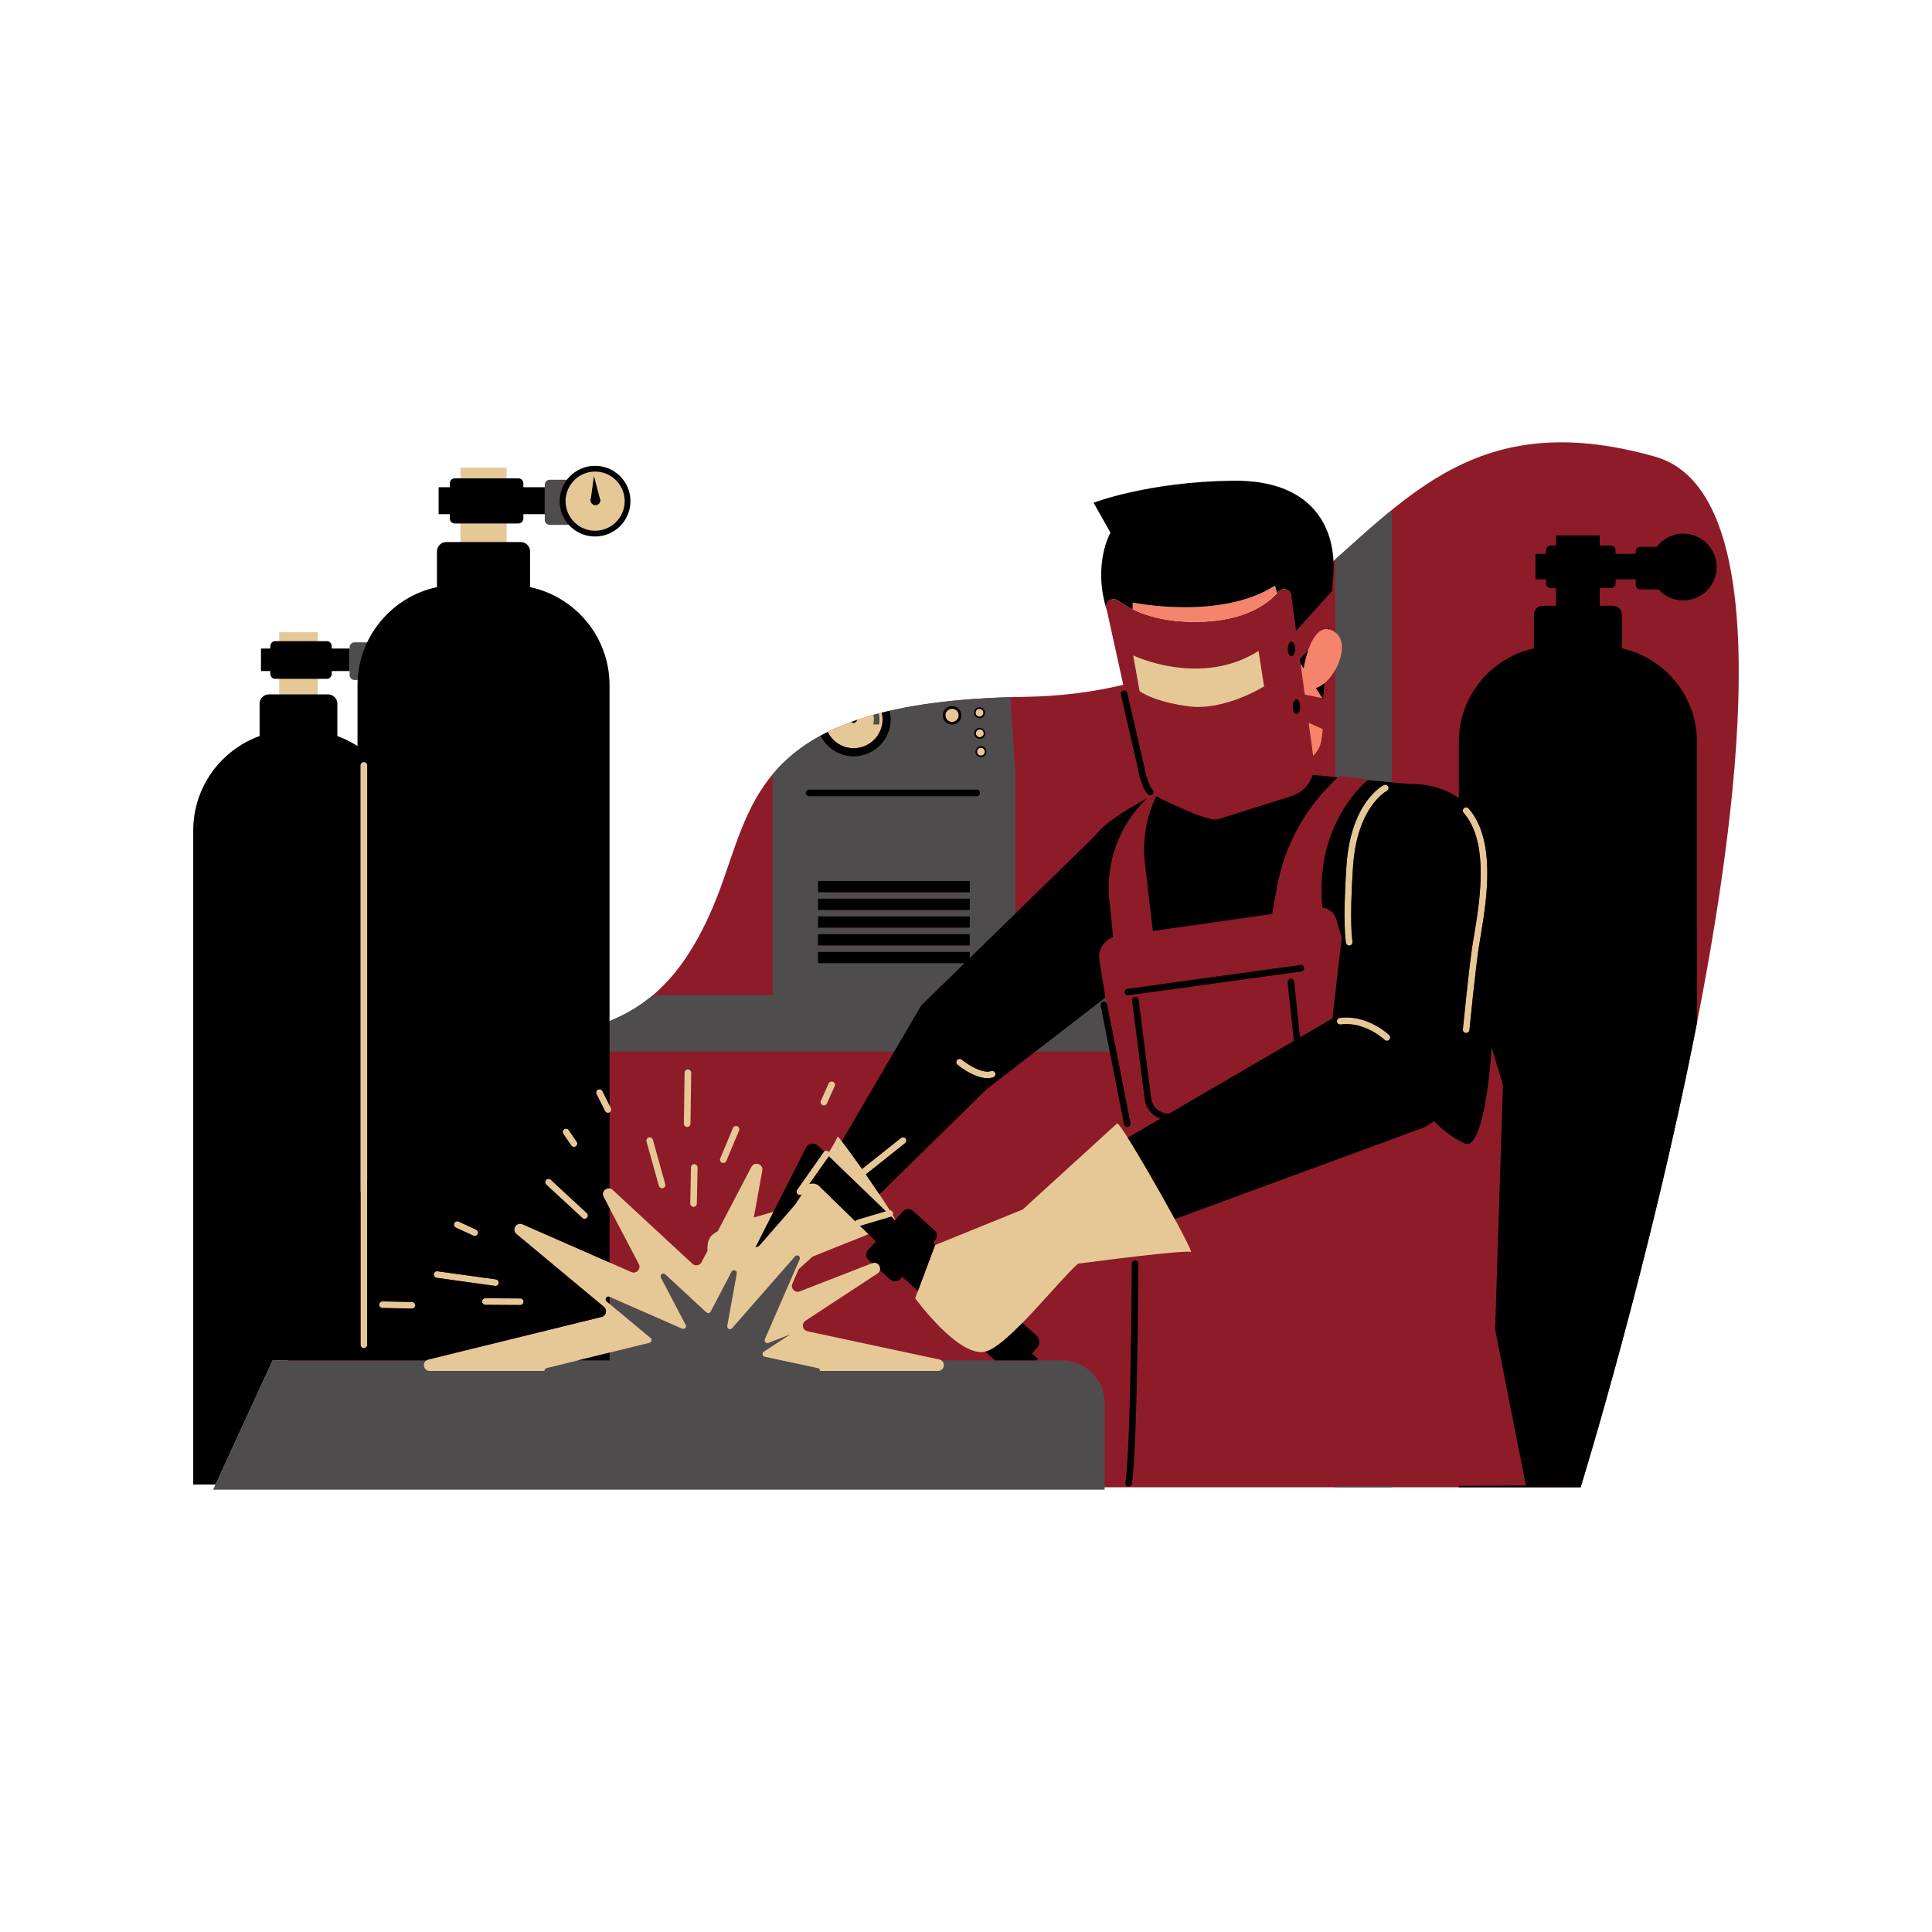 <?xml version="1.0" encoding="utf-8"?>
<svg width="500" zoomAndPan="magnify" viewBox="0 0 375 375" height="500" preserveAspectRatio="xMidYMid meet" version="1.0" xmlns="http://www.w3.org/2000/svg">
  <defs>
    <clipPath id="id1">
      <path d="M 48.465 62.312 L 337.488 62.312 L 337.488 322.703 L 48.465 322.703 Z M 48.465 62.312 " clip-rule="nonzero"/>
    </clipPath>
    <clipPath id="id2">
      <path d="M 41.156 55.012 L 281.812 55.012 L 281.812 322.703 L 41.156 322.703 Z M 41.156 55.012 " clip-rule="nonzero"/>
    </clipPath>
    <clipPath id="id3">
      <path d="M 37.5 51.969 L 333.602 51.969 L 333.602 322.703 L 37.5 322.703 Z M 37.5 51.969 " clip-rule="nonzero"/>
    </clipPath>
  </defs>
  <g clip-path="url(#id1)" transform="matrix(1, 0, 0, 1, 0.007, -33.559)">
    <path fill="#8e1c28" d="M 306.797 322.238 L 48.918 322.238 C 48.918 322.238 59.563 272.402 81.09 249.359 C 102.613 226.313 123.785 244.109 138.453 209.414 C 146.352 190.73 144.512 169.68 198.742 168.82 C 205.91 168.711 212.281 167.867 218.016 166.473 L 214.73 151.559 C 214.473 150.273 215.926 149.367 216.992 150.133 C 219.91 152.246 225.082 154.586 233.469 154.238 C 241.672 153.898 245.953 150.914 248.113 148.422 C 248.938 147.473 250.492 147.945 250.633 149.195 L 250.672 149.492 C 271.574 132.461 284.691 111.859 321.234 122.191 C 364.879 134.527 306.797 322.238 306.797 322.238" fill-opacity="1" fill-rule="nonzero"/>
  </g>
  <g clip-path="url(#id2)" transform="matrix(1, 0, 0, 1, 0.007, -33.559)">
    <path fill="#4f4c4d" d="M 68.809 165.543 L 72.563 165.543 C 73.09 165.543 73.516 165.117 73.516 164.594 L 73.516 159.188 C 73.516 158.66 73.09 158.234 72.563 158.234 L 68.809 158.234 C 68.281 158.234 67.855 158.66 67.855 159.188 L 67.855 164.594 C 67.855 165.117 68.281 165.543 68.809 165.543 Z M 106.688 135.438 L 111.563 135.438 C 112.086 135.438 112.512 135.012 112.512 134.484 L 112.512 127.633 C 112.512 127.109 112.086 126.68 111.563 126.68 L 106.688 126.68 C 106.16 126.68 105.734 127.109 105.734 127.633 L 105.734 134.484 C 105.734 135.012 106.16 135.438 106.688 135.438 Z M 191.461 179.461 C 191.461 178.871 190.984 178.398 190.395 178.398 C 189.805 178.398 189.328 178.871 189.328 179.461 C 189.328 180.047 189.805 180.523 190.395 180.523 C 190.984 180.523 191.461 180.047 191.461 179.461 Z M 190.195 187.469 C 190.195 187.113 189.906 186.828 189.555 186.828 L 157.031 186.828 C 156.676 186.828 156.391 187.113 156.391 187.469 C 156.391 187.82 156.676 188.109 157.031 188.109 L 189.555 188.109 C 189.906 188.109 190.195 187.82 190.195 187.469 Z M 188.223 204.551 L 158.785 204.551 L 158.785 206.734 L 188.223 206.734 L 188.223 204.551 Z M 188.223 207.992 L 158.785 207.992 L 158.785 210.176 L 188.223 210.176 L 188.223 207.992 Z M 188.223 211.438 L 158.785 211.438 L 158.785 213.621 L 188.223 213.621 L 188.223 211.438 Z M 188.223 214.883 L 158.785 214.883 L 158.785 217.066 L 188.223 217.066 L 188.223 214.883 Z M 188.223 218.328 L 158.785 218.328 L 158.785 220.512 L 188.223 220.512 L 188.223 218.328 Z M 182.992 172.402 C 182.992 173.395 183.797 174.195 184.785 174.195 C 185.777 174.195 186.582 173.395 186.582 172.402 C 186.582 171.414 185.777 170.613 184.785 170.613 C 183.797 170.613 182.992 171.414 182.992 172.402 Z M 190.168 174.832 C 189.582 174.832 189.105 175.305 189.105 175.895 C 189.105 176.484 189.582 176.957 190.168 176.957 C 190.762 176.957 191.234 176.484 191.234 175.895 C 191.234 175.305 190.762 174.832 190.168 174.832 Z M 189.051 171.898 C 189.051 172.488 189.527 172.961 190.113 172.961 C 190.703 172.961 191.18 172.488 191.18 171.898 C 191.18 171.313 190.703 170.836 190.113 170.836 C 189.527 170.836 189.051 171.313 189.051 171.898 Z M 214.469 226.699 C 215.008 230.047 215.629 233.852 216.266 237.672 L 98.637 237.672 C 108.711 233.98 118.313 233.824 126.742 226.699 L 149.953 226.699 L 149.953 184.051 L 149.961 183.855 C 152.289 181.063 155.273 178.52 159.262 176.352 C 160.434 178.723 162.871 180.355 165.695 180.355 C 169.656 180.355 172.871 177.145 172.871 173.188 C 172.871 172.613 172.797 172.059 172.672 171.523 C 178.938 170.086 186.609 169.156 196.086 168.883 L 197.051 183.383 L 197.051 226.699 L 214.469 226.699 Z M 170.617 174.168 C 170.68 173.848 170.715 173.523 170.715 173.188 C 170.715 172.789 170.66 172.402 170.574 172.035 C 170.215 172.125 169.863 172.223 169.516 172.32 C 169.578 172.602 169.613 172.891 169.613 173.188 C 169.613 173.527 169.566 173.855 169.484 174.168 L 170.617 174.168 Z M 259.164 322.238 L 270.148 322.238 L 270.148 322.031 L 259.164 322.094 L 259.164 322.238 Z M 206.09 297.609 L 151.73 297.609 L 148.422 296.902 C 147.961 296.801 147.844 296.191 148.242 295.93 L 153.344 292.578 L 149.141 294.215 C 148.695 294.387 148.266 293.938 148.453 293.496 L 155.207 277.984 C 155.453 277.422 154.715 276.953 154.313 277.414 L 142.086 291.371 C 141.73 291.777 141.059 291.457 141.152 290.922 L 142.996 280.742 C 143.105 280.137 142.273 279.852 141.988 280.398 L 137.934 288.145 C 137.77 288.457 137.352 288.531 137.094 288.289 L 129.113 280.902 C 128.672 280.492 127.996 281.008 128.273 281.543 L 133.082 290.715 C 133.316 291.164 132.855 291.656 132.391 291.453 L 118.309 285.27 C 117.738 285.02 117.27 285.777 117.75 286.176 L 126.27 293.266 C 126.605 293.547 126.48 294.094 126.051 294.199 L 112.184 297.609 L 52.902 297.609 L 41.367 322.707 L 214.398 322.707 L 214.398 305.906 C 214.398 301.324 210.676 297.609 206.09 297.609 Z M 269.559 133.027 L 270.148 133.027 L 270.148 239.496 C 264.648 229.285 260.883 217.297 259.367 212.012 C 259.313 211.832 259.246 211.66 259.164 211.496 L 259.164 193.613 C 261.855 187.746 265.617 184.867 265.617 184.867 L 259.852 184.184 L 259.164 184.887 L 259.164 142.148 C 262.676 138.992 266.078 135.887 269.559 133.027" fill-opacity="1" fill-rule="nonzero"/>
  </g>
  <path fill="#f6836b" d="M 258.898 122.543 C 254.948 120.16 253.323 128.125 253.175 128.894 C 253.175 128.91 253.175 128.914 253.171 128.922 C 253.167 128.937 253.167 128.941 253.167 128.949 C 253.167 128.949 253.163 128.961 253.163 128.961 C 253.163 128.965 253.163 128.965 253.163 128.965 C 253.101 129.234 253.058 129.484 253.027 129.726 L 252.437 128.793 L 253.261 134.828 L 256.663 135.512 C 256.663 135.504 256.663 135.496 256.663 135.488 L 255.437 133.547 C 255.609 133.5 255.777 133.43 255.948 133.355 L 255.948 133.351 C 259.288 131.812 262.476 124.695 258.898 122.543 Z M 219.862 116.965 L 219.862 118.258 C 219.612 118.141 219.362 118.019 219.132 117.894 C 219.366 118.019 219.609 118.148 219.862 118.269 C 219.956 118.312 220.058 118.359 220.152 118.402 C 220.261 118.453 220.37 118.504 220.484 118.555 C 220.593 118.605 220.714 118.652 220.831 118.703 C 220.937 118.75 221.042 118.793 221.152 118.836 C 221.273 118.883 221.398 118.933 221.523 118.98 C 221.628 119.019 221.734 119.058 221.839 119.098 C 221.851 119.101 221.859 119.109 221.866 119.109 C 221.995 119.156 222.12 119.199 222.245 119.242 C 222.359 119.281 222.472 119.32 222.581 119.355 C 222.632 119.371 222.683 119.387 222.734 119.406 C 222.823 119.433 222.913 119.465 223.011 119.492 C 223.14 119.531 223.273 119.57 223.409 119.609 C 223.452 119.621 223.495 119.633 223.534 119.644 C 223.667 119.683 223.804 119.719 223.941 119.758 C 224.046 119.785 224.155 119.812 224.261 119.84 C 224.335 119.855 224.405 119.871 224.48 119.891 C 224.655 119.933 224.831 119.973 225.011 120.012 C 225.116 120.035 225.222 120.062 225.327 120.082 C 225.421 120.101 225.515 120.121 225.609 120.141 C 225.874 120.187 226.144 120.242 226.417 120.285 C 226.425 120.289 226.437 120.289 226.441 120.293 C 226.546 120.308 226.655 120.324 226.761 120.34 C 227.027 120.379 227.292 120.418 227.57 120.453 C 227.659 120.461 227.749 120.473 227.839 120.484 C 227.921 120.496 228.007 120.504 228.093 120.512 C 228.355 120.539 228.62 120.566 228.894 120.59 C 229.05 120.601 229.206 120.613 229.366 120.625 C 229.636 120.644 229.913 120.66 230.191 120.672 C 230.343 120.68 230.495 120.687 230.652 120.691 C 230.675 120.691 230.698 120.691 230.722 120.691 C 231.011 120.703 231.312 120.707 231.612 120.707 C 231.698 120.707 231.784 120.711 231.874 120.711 C 231.948 120.711 232.027 120.711 232.101 120.711 C 232.55 120.707 233.007 120.699 233.476 120.68 C 233.487 120.68 233.499 120.676 233.511 120.676 C 234.003 120.656 234.48 120.625 234.945 120.586 C 235.101 120.574 235.241 120.555 235.394 120.539 C 235.644 120.516 235.89 120.488 236.132 120.461 C 236.195 120.453 236.265 120.445 236.327 120.437 C 236.503 120.418 236.663 120.387 236.831 120.363 C 237.101 120.32 237.366 120.285 237.624 120.238 C 237.804 120.207 237.972 120.172 238.144 120.137 C 238.28 120.109 238.417 120.078 238.558 120.051 C 238.652 120.031 238.749 120.016 238.843 119.992 C 239.015 119.953 239.179 119.91 239.347 119.867 C 239.558 119.816 239.773 119.762 239.976 119.707 C 240.148 119.66 240.304 119.609 240.468 119.558 C 240.655 119.5 240.851 119.441 241.034 119.383 C 241.202 119.324 241.362 119.266 241.527 119.203 C 241.695 119.144 241.859 119.086 242.015 119.023 C 242.179 118.957 242.339 118.891 242.495 118.824 C 242.554 118.801 242.609 118.777 242.663 118.754 C 242.753 118.715 242.839 118.676 242.925 118.641 C 243.085 118.566 243.241 118.488 243.394 118.414 C 243.452 118.387 243.507 118.359 243.562 118.332 C 243.628 118.297 243.698 118.266 243.765 118.23 C 243.921 118.148 244.077 118.062 244.23 117.976 C 244.277 117.949 244.323 117.922 244.374 117.894 C 244.429 117.863 244.484 117.832 244.538 117.801 C 244.691 117.711 244.843 117.613 244.991 117.523 C 245.073 117.469 245.159 117.418 245.237 117.363 C 245.39 117.262 245.542 117.16 245.687 117.055 C 245.734 117.019 245.784 116.984 245.835 116.953 C 245.847 116.941 245.866 116.93 245.878 116.914 C 246.034 116.801 246.183 116.691 246.323 116.574 C 246.37 116.539 246.421 116.5 246.464 116.461 C 246.612 116.34 246.761 116.215 246.902 116.09 C 246.929 116.066 246.96 116.035 246.987 116.012 C 247.14 115.875 247.284 115.738 247.421 115.605 C 247.433 115.59 247.448 115.574 247.46 115.562 C 247.573 115.453 247.679 115.344 247.784 115.234 C 247.82 115.199 247.851 115.16 247.882 115.125 L 247.468 113.676 C 236.96 120.461 219.862 116.965 219.862 116.965 Z M 218.636 117.625 C 218.714 117.668 218.796 117.711 218.874 117.754 C 218.792 117.711 218.714 117.664 218.636 117.621 C 218.636 117.625 218.636 117.625 218.636 117.625 Z M 254.007 140.285 L 256.741 141.523 C 256.667 142.598 256.53 143.551 256.316 144.351 C 256.081 145.234 255.581 146.023 254.886 146.734 L 254.007 140.285" fill-opacity="1" fill-rule="nonzero"/>
  <path fill="#e6c897" d="M 110.882 222.343 C 111.003 222.523 111.206 222.621 111.409 222.621 C 111.534 222.621 111.659 222.586 111.769 222.507 C 112.062 222.312 112.14 221.914 111.941 221.621 L 110.394 219.355 C 110.195 219.062 109.796 218.988 109.503 219.187 C 109.21 219.386 109.136 219.785 109.335 220.074 L 110.882 222.343 Z M 94.206 253.265 L 100.972 253.308 C 101.323 253.308 101.612 253.023 101.616 252.671 C 101.616 252.32 101.331 252.027 100.976 252.027 L 94.214 251.984 L 94.21 251.984 C 93.859 251.984 93.57 252.269 93.57 252.621 C 93.57 252.976 93.851 253.265 94.206 253.265 Z M 113.034 236.406 C 113.159 236.519 113.316 236.574 113.468 236.574 C 113.644 236.574 113.816 236.504 113.941 236.371 C 114.183 236.109 114.163 235.707 113.905 235.464 L 106.902 228.992 C 106.644 228.754 106.237 228.769 105.999 229.027 C 105.757 229.289 105.773 229.691 106.03 229.933 L 113.034 236.406 Z M 116.07 211.496 C 115.749 211.652 115.624 212.039 115.78 212.355 L 117.429 215.648 C 117.542 215.871 117.769 216 118.003 216 C 118.097 216 118.195 215.98 118.288 215.933 C 118.605 215.773 118.734 215.39 118.573 215.074 L 116.929 211.781 C 116.769 211.468 116.386 211.339 116.07 211.496 Z M 127.89 230.175 C 127.972 230.457 128.226 230.644 128.507 230.644 C 128.566 230.644 128.624 230.636 128.679 230.617 C 129.019 230.523 129.218 230.171 129.124 229.832 L 126.722 221.222 C 126.624 220.882 126.273 220.683 125.933 220.777 C 125.589 220.875 125.394 221.226 125.487 221.566 L 127.89 230.175 Z M 84.749 248.019 L 96.081 249.597 C 96.109 249.601 96.14 249.605 96.167 249.605 C 96.48 249.605 96.757 249.371 96.804 249.05 C 96.851 248.699 96.605 248.379 96.257 248.328 L 84.929 246.754 C 84.577 246.695 84.249 246.949 84.202 247.296 C 84.155 247.648 84.398 247.972 84.749 248.019 Z M 79.976 252.714 L 74.249 252.597 C 73.878 252.617 73.605 252.871 73.597 253.226 C 73.589 253.578 73.87 253.871 74.226 253.879 L 79.952 253.992 C 79.956 253.992 79.956 253.992 79.964 253.992 C 80.312 253.992 80.597 253.714 80.605 253.363 C 80.609 253.011 80.327 252.718 79.976 252.714 Z M 70.624 147.929 C 70.273 147.929 69.984 148.214 69.984 148.57 L 69.984 261.031 C 69.984 261.386 70.273 261.675 70.624 261.675 C 70.98 261.675 71.265 261.386 71.265 261.031 L 71.265 148.57 C 71.265 148.214 70.98 147.929 70.624 147.929 Z M 133.976 233.589 C 133.972 233.941 134.249 234.234 134.605 234.242 C 134.609 234.242 134.616 234.242 134.616 234.242 C 134.968 234.242 135.253 233.964 135.257 233.613 L 135.398 226.621 C 135.402 226.265 135.12 225.976 134.769 225.968 C 134.761 225.968 134.761 225.968 134.757 225.968 C 134.409 225.968 134.124 226.246 134.116 226.593 L 133.976 233.589 Z M 285.058 156.925 C 284.823 156.66 284.421 156.629 284.155 156.863 C 283.89 157.097 283.859 157.504 284.093 157.769 C 289.124 163.507 287.226 174.906 286.089 181.714 C 285.972 182.433 285.859 183.105 285.761 183.718 C 285.144 187.679 283.952 199.679 283.941 199.8 C 283.902 200.152 284.159 200.464 284.511 200.5 C 284.534 200.5 284.554 200.504 284.577 200.504 C 284.902 200.504 285.183 200.257 285.214 199.925 C 285.226 199.808 286.417 187.839 287.03 183.914 C 287.124 183.304 287.234 182.64 287.355 181.925 C 288.527 174.89 290.487 163.125 285.058 156.925 Z M 260.046 197.582 C 259.698 197.629 259.448 197.953 259.495 198.3 C 259.546 198.652 259.862 198.894 260.218 198.851 C 264.921 198.218 268.71 201.796 268.753 201.836 C 268.878 201.953 269.034 202.011 269.195 202.011 C 269.362 202.011 269.53 201.945 269.655 201.816 C 269.902 201.562 269.894 201.156 269.64 200.914 C 269.468 200.746 265.37 196.867 260.046 197.582 Z M 185.757 205.765 C 185.534 206.039 185.573 206.445 185.847 206.668 C 186.21 206.968 189.116 209.281 191.663 209.281 C 192.042 209.281 192.417 209.23 192.773 209.109 C 193.105 209 193.288 208.636 193.175 208.3 C 193.066 207.968 192.702 207.785 192.366 207.898 C 190.612 208.476 187.655 206.492 186.659 205.679 C 186.386 205.453 185.98 205.492 185.757 205.765 Z M 160.843 210.296 L 159.339 213.656 C 159.195 213.976 159.339 214.359 159.663 214.5 C 159.745 214.539 159.835 214.558 159.925 214.558 C 160.167 214.558 160.402 214.414 160.507 214.179 L 162.011 210.82 C 162.159 210.496 162.011 210.117 161.691 209.972 C 161.362 209.832 160.987 209.976 160.843 210.296 Z M 89.019 237.113 C 88.698 236.964 88.32 237.105 88.167 237.425 C 88.023 237.746 88.163 238.125 88.484 238.277 L 91.882 239.843 C 91.968 239.882 92.058 239.898 92.152 239.898 C 92.394 239.898 92.624 239.761 92.734 239.527 C 92.882 239.207 92.741 238.828 92.417 238.679 L 89.019 237.113 Z M 269.175 153.531 C 269.487 153.375 269.62 152.992 269.46 152.675 C 269.308 152.359 268.925 152.226 268.605 152.382 C 268.343 152.511 262.187 155.671 261.347 168.035 C 260.577 179.386 261.226 182.871 261.257 183.015 C 261.316 183.316 261.581 183.531 261.882 183.531 C 261.921 183.531 261.964 183.527 262.007 183.519 C 262.355 183.453 262.577 183.117 262.511 182.769 C 262.507 182.734 261.87 179.238 262.628 168.121 C 263.413 156.558 269.112 153.558 269.175 153.531 Z M 133.374 218.746 C 133.378 218.746 133.378 218.746 133.382 218.746 C 133.734 218.746 134.019 218.464 134.023 218.113 L 134.159 208.238 C 134.167 207.886 133.882 207.593 133.527 207.589 C 133.527 207.589 133.523 207.589 133.519 207.589 C 133.171 207.589 132.886 207.871 132.878 208.222 L 132.741 218.093 C 132.737 218.449 133.019 218.738 133.374 218.746 Z M 140.14 225.691 C 140.218 225.722 140.304 225.738 140.386 225.738 C 140.636 225.738 140.874 225.593 140.976 225.343 L 143.448 219.449 C 143.585 219.121 143.429 218.75 143.105 218.609 C 142.777 218.472 142.402 218.629 142.265 218.957 L 139.792 224.851 C 139.659 225.179 139.812 225.55 140.14 225.691 Z M 182.3 263.871 L 156.734 258.402 C 155.753 258.191 155.511 256.91 156.347 256.359 L 170.331 247.175 C 171.46 246.433 170.566 244.695 169.304 245.183 L 155.241 250.656 C 154.308 251.019 153.398 250.078 153.796 249.16 L 155.027 246.339 L 157.749 243.886 L 174.034 237.382 C 174.085 237.277 173.792 236.703 173.273 235.836 C 173.343 235.695 173.366 235.531 173.316 235.367 C 173.234 235.093 172.984 234.925 172.714 234.921 C 171.554 233.074 169.792 230.449 168.054 227.953 L 175.679 221.886 C 175.956 221.664 176.003 221.261 175.784 220.984 C 175.562 220.711 175.159 220.664 174.882 220.882 L 167.32 226.898 C 164.8 223.304 162.534 220.257 162.538 220.636 C 162.542 220.867 161.878 222.039 160.905 223.636 C 160.862 223.578 160.816 223.519 160.753 223.476 C 160.464 223.273 160.062 223.343 159.859 223.632 L 154.718 230.945 C 154.515 231.234 154.585 231.632 154.874 231.836 C 154.987 231.914 155.116 231.953 155.241 231.953 C 155.445 231.953 155.64 231.859 155.769 231.683 L 155.89 231.507 C 155.339 232.355 154.827 233.132 154.398 233.781 L 154.351 233.839 C 152.585 234.546 149.417 235.39 146.312 236.328 L 147.96 227.218 C 148.191 225.949 146.452 225.355 145.851 226.496 L 139.323 238.961 C 138.773 239.273 138.331 239.589 138.038 239.914 C 137.437 240.582 137.257 241.609 137.323 242.785 L 136.163 244.996 C 135.823 245.652 134.945 245.804 134.402 245.3 L 118.917 230.961 C 117.987 230.097 116.562 231.183 117.152 232.308 L 123.995 245.347 C 124.487 246.293 123.515 247.332 122.538 246.902 L 101.421 237.632 C 100.226 237.109 99.241 238.695 100.245 239.527 L 117.222 253.656 C 117.933 254.25 117.667 255.394 116.769 255.617 L 83.148 263.879 C 81.851 264.199 82.081 266.101 83.417 266.101 L 105.679 266.101 C 105.667 265.863 105.788 265.625 106.081 265.554 L 126.058 260.64 C 126.487 260.535 126.612 259.988 126.277 259.707 L 117.757 252.617 C 117.277 252.218 117.745 251.461 118.316 251.711 L 132.398 257.894 C 132.862 258.097 133.323 257.605 133.089 257.156 L 128.28 247.984 C 128.003 247.449 128.679 246.933 129.12 247.343 L 137.101 254.73 C 137.359 254.972 137.777 254.898 137.941 254.586 L 141.995 246.839 C 142.28 246.293 143.112 246.578 143.003 247.183 L 141.159 257.363 C 141.066 257.898 141.737 258.218 142.093 257.812 L 146.812 252.429 L 154.32 243.855 C 154.722 243.394 155.46 243.863 155.214 244.425 L 148.46 259.937 C 148.273 260.379 148.702 260.828 149.148 260.656 L 153.351 259.019 L 148.249 262.371 C 147.851 262.632 147.968 263.242 148.429 263.343 L 158.737 265.546 C 159.042 265.613 159.171 265.859 159.155 266.101 L 182.066 266.101 C 183.417 266.101 183.624 264.156 182.3 263.871 Z M 216.835 218.05 L 198.495 234.773 L 181.507 241.668 L 177.632 251.992 C 177.632 251.992 186.245 263.816 191.413 262.312 C 195.784 261.035 204.945 249.175 209.234 245.277 C 215.831 244.414 230.269 242.589 231.116 243.015 C 232.214 243.562 217.835 218.05 216.835 218.05 Z M 219.956 127.226 L 221.191 134.14 C 221.191 134.14 223.663 136.144 230.671 137.093 C 237.679 138.043 245.359 133.226 245.359 133.226 L 244.28 126.355 C 233.023 133.488 219.956 127.226 219.956 127.226 Z M 115.503 103.011 C 118.671 103.011 121.245 100.437 121.245 97.273 C 121.245 94.113 118.671 91.539 115.503 91.539 C 112.335 91.539 109.761 94.113 109.761 97.273 C 109.761 100.437 112.335 103.011 115.503 103.011 Z M 98.331 90.777 L 89.374 90.777 L 89.374 111.718 L 98.331 111.718 L 98.331 90.777 Z M 54.195 140.203 L 61.671 140.203 L 61.671 122.714 L 54.195 122.714 L 54.195 140.203 Z M 190.402 145.136 C 189.98 145.136 189.636 145.48 189.636 145.902 C 189.636 146.324 189.98 146.664 190.402 146.664 C 190.823 146.664 191.167 146.324 191.167 145.902 C 191.167 145.48 190.823 145.136 190.402 145.136 Z M 190.175 141.57 C 189.757 141.57 189.413 141.914 189.413 142.336 C 189.413 142.757 189.757 143.101 190.175 143.101 C 190.601 143.101 190.945 142.757 190.945 142.336 C 190.945 141.914 190.601 141.57 190.175 141.57 Z M 190.12 139.105 C 190.542 139.105 190.886 138.761 190.886 138.339 C 190.886 137.918 190.542 137.578 190.12 137.578 C 189.698 137.578 189.355 137.918 189.355 138.339 C 189.355 138.761 189.698 139.105 190.12 139.105 Z M 184.792 137.558 C 184.081 137.558 183.507 138.132 183.507 138.843 C 183.507 139.554 184.081 140.132 184.792 140.132 C 185.507 140.132 186.085 139.554 186.085 138.843 C 186.085 138.132 185.507 137.558 184.792 137.558 Z M 171.308 139.629 C 171.308 139.179 171.249 138.75 171.152 138.332 C 170.96 138.379 170.765 138.425 170.581 138.476 C 170.667 138.843 170.722 139.23 170.722 139.629 C 170.722 139.964 170.687 140.289 170.624 140.609 L 169.491 140.609 C 169.573 140.296 169.62 139.968 169.62 139.629 C 169.62 139.332 169.585 139.043 169.523 138.761 C 168.409 139.074 167.343 139.398 166.327 139.746 C 166.28 140.058 166.027 140.3 165.702 140.3 C 165.53 140.3 165.378 140.23 165.261 140.125 C 163.601 140.726 162.073 141.379 160.663 142.074 C 161.573 143.937 163.487 145.226 165.702 145.226 C 168.792 145.226 171.308 142.714 171.308 139.629 Z" fill-opacity="1" fill-rule="nonzero"/>
  <g clip-path="url(#id3)" transform="matrix(1, 0, 0, 1, 0.007, -33.559)">
    <path fill="#000000" d="M 88.25 135.168 L 100.625 135.168 C 101.152 135.168 101.578 134.738 101.578 134.215 L 101.578 133.359 L 105.734 133.359 L 105.734 128.125 L 101.578 128.125 L 101.578 127.363 C 101.578 126.836 101.152 126.41 100.625 126.41 L 88.25 126.41 C 87.727 126.41 87.301 126.836 87.301 127.363 L 87.301 128.125 L 85.129 128.125 L 85.129 133.359 L 87.301 133.359 L 87.301 134.215 C 87.301 134.738 87.727 135.168 88.25 135.168 Z M 250.668 158.078 C 250.273 158.078 249.949 158.723 249.949 159.516 C 249.949 160.313 250.273 160.957 250.668 160.957 C 251.066 160.957 251.391 160.313 251.391 159.516 C 251.391 158.723 251.066 158.078 250.668 158.078 Z M 257.066 166.184 C 256.863 166.352 256.656 166.496 256.449 166.629 C 256.109 166.844 255.77 167.012 255.43 167.105 L 256.656 169.047 L 256.805 169.285 C 256.805 169.285 256.906 168.086 257.066 166.184 Z M 257.723 155.684 C 257.797 155.691 257.867 155.699 257.941 155.715 C 257.949 155.617 257.953 155.52 257.965 155.426 L 257.723 155.684 Z M 214.848 152.086 L 214.73 151.559 C 214.473 150.273 215.926 149.367 216.992 150.133 C 217.473 150.48 218.023 150.832 218.629 151.18 C 218.707 151.223 218.785 151.27 218.867 151.313 C 218.949 151.359 219.035 151.406 219.125 151.453 C 219.359 151.578 219.602 151.707 219.855 151.828 L 219.855 150.523 C 219.855 150.523 236.953 154.02 247.461 147.234 L 247.875 148.684 C 247.953 148.598 248.039 148.508 248.113 148.422 C 248.938 147.473 250.492 147.945 250.633 149.195 L 251.566 156.012 L 254.359 152.91 L 258.547 148.262 C 258.633 147.152 258.715 146.102 258.789 145.176 C 259.406 137.152 255.781 126.656 239.262 126.863 C 222.738 127.07 212.254 131.145 212.254 131.145 L 215.531 136.945 C 215.531 136.945 211.98 143.102 214.848 152.086 Z M 288.676 202.914 C 288.676 202.797 288.676 202.68 288.672 202.566 C 288.672 202.395 288.668 202.227 288.664 202.055 C 288.66 201.949 288.66 201.844 288.652 201.734 C 288.648 201.551 288.641 201.375 288.629 201.191 C 288.625 201.098 288.621 201.004 288.617 200.91 C 288.602 200.695 288.586 200.484 288.57 200.273 C 288.566 200.211 288.563 200.148 288.555 200.09 C 288.531 199.813 288.508 199.539 288.473 199.266 C 288.473 199.246 288.469 199.227 288.465 199.211 C 288.438 198.961 288.402 198.711 288.367 198.465 C 288.355 198.383 288.34 198.305 288.328 198.227 C 288.301 198.043 288.27 197.855 288.238 197.672 C 288.219 197.578 288.199 197.484 288.18 197.387 C 288.148 197.223 288.117 197.059 288.078 196.895 C 288.055 196.793 288.031 196.691 288.008 196.59 C 287.969 196.434 287.934 196.281 287.895 196.133 C 287.867 196.027 287.836 195.926 287.809 195.82 C 287.77 195.672 287.727 195.527 287.68 195.383 C 287.648 195.277 287.613 195.172 287.582 195.07 C 287.535 194.93 287.484 194.789 287.438 194.652 C 287.398 194.547 287.359 194.445 287.32 194.344 C 287.27 194.207 287.215 194.074 287.16 193.938 C 287.117 193.836 287.074 193.738 287.031 193.637 C 286.973 193.504 286.91 193.375 286.848 193.242 C 286.801 193.148 286.754 193.051 286.707 192.957 C 286.641 192.824 286.57 192.695 286.5 192.57 C 286.449 192.477 286.402 192.387 286.348 192.297 C 286.27 192.168 286.191 192.039 286.113 191.91 C 286.059 191.832 286.008 191.746 285.953 191.664 C 285.863 191.527 285.766 191.391 285.668 191.258 C 285.617 191.191 285.57 191.125 285.523 191.059 C 285.371 190.863 285.215 190.672 285.051 190.484 C 284.816 190.219 284.414 190.188 284.148 190.422 C 283.883 190.656 283.852 191.063 284.086 191.328 C 284.297 191.566 284.488 191.816 284.676 192.074 C 284.723 192.141 284.766 192.207 284.816 192.27 C 284.992 192.527 285.16 192.793 285.313 193.063 C 285.316 193.07 285.32 193.074 285.324 193.078 C 285.48 193.355 285.625 193.648 285.762 193.941 C 285.797 194.016 285.832 194.09 285.863 194.164 C 285.992 194.453 286.113 194.746 286.223 195.047 C 286.227 195.055 286.23 195.066 286.234 195.078 C 286.344 195.391 286.445 195.711 286.539 196.035 C 286.563 196.113 286.586 196.195 286.609 196.277 C 286.695 196.586 286.773 196.902 286.844 197.227 C 286.848 197.242 286.852 197.254 286.855 197.273 C 286.93 197.609 286.988 197.953 287.047 198.297 C 287.063 198.383 287.074 198.469 287.086 198.555 C 287.137 198.887 287.184 199.219 287.219 199.555 C 287.223 199.574 287.223 199.59 287.227 199.609 C 287.262 199.969 287.293 200.328 287.316 200.691 C 287.324 200.777 287.332 200.863 287.336 200.949 C 287.355 201.297 287.375 201.645 287.383 201.992 C 287.383 202.008 287.387 202.027 287.387 202.043 C 287.395 202.414 287.398 202.785 287.395 203.156 C 287.395 203.242 287.395 203.324 287.395 203.41 C 287.391 203.762 287.383 204.121 287.371 204.473 C 287.371 204.492 287.367 204.504 287.367 204.52 C 287.355 204.898 287.336 205.273 287.313 205.648 C 287.309 205.727 287.305 205.805 287.301 205.883 C 287.277 206.246 287.25 206.605 287.219 206.961 C 287.219 206.973 287.215 206.98 287.215 206.992 C 287.184 207.367 287.148 207.738 287.109 208.113 C 287.102 208.184 287.094 208.254 287.086 208.324 C 287.051 208.684 287.008 209.043 286.965 209.395 C 286.707 211.539 286.371 213.551 286.082 215.273 C 285.965 215.992 285.852 216.664 285.754 217.277 C 285.137 221.238 283.945 233.238 283.934 233.359 C 283.895 233.711 284.152 234.023 284.504 234.059 C 284.527 234.059 284.547 234.063 284.57 234.063 C 284.895 234.063 285.176 233.816 285.207 233.484 C 285.219 233.367 286.41 221.398 287.023 217.473 C 287.117 216.863 287.227 216.199 287.348 215.484 C 287.434 214.953 287.527 214.398 287.621 213.82 C 287.621 213.809 287.625 213.797 287.629 213.785 C 287.66 213.59 287.691 213.391 287.723 213.191 C 287.73 213.145 287.738 213.098 287.746 213.051 C 287.773 212.867 287.801 212.68 287.828 212.496 C 287.84 212.434 287.848 212.367 287.859 212.305 C 287.883 212.129 287.914 211.953 287.941 211.77 C 287.949 211.703 287.957 211.633 287.969 211.559 C 287.996 211.383 288.02 211.207 288.047 211.023 C 288.055 210.961 288.063 210.895 288.074 210.828 C 288.129 210.402 288.188 209.973 288.238 209.531 C 288.242 209.527 288.242 209.523 288.242 209.52 C 288.258 209.383 288.273 209.246 288.289 209.113 C 288.305 208.98 288.32 208.852 288.336 208.719 C 288.348 208.594 288.359 208.465 288.375 208.336 C 288.391 208.195 288.402 208.051 288.418 207.91 C 288.43 207.785 288.441 207.66 288.453 207.539 C 288.465 207.387 288.48 207.238 288.492 207.09 C 288.504 206.965 288.512 206.84 288.523 206.715 C 288.535 206.566 288.547 206.414 288.555 206.266 C 288.566 206.141 288.574 206.016 288.582 205.887 C 288.59 205.738 288.602 205.586 288.609 205.434 C 288.617 205.313 288.621 205.188 288.629 205.063 C 288.633 204.906 288.641 204.75 288.645 204.594 C 288.652 204.473 288.652 204.352 288.66 204.23 C 288.664 204.07 288.664 203.914 288.668 203.754 C 288.672 203.637 288.672 203.516 288.676 203.398 C 288.676 203.234 288.676 203.074 288.676 202.914 Z M 269.633 234.473 C 269.539 234.375 268.176 233.09 266.051 232.125 C 266.039 232.121 266.031 232.117 266.02 232.113 C 265.797 232.012 265.566 231.914 265.328 231.824 C 265.293 231.809 265.258 231.797 265.223 231.785 C 265.004 231.703 264.785 231.625 264.559 231.555 C 264.488 231.531 264.422 231.52 264.355 231.496 C 264.148 231.441 263.949 231.383 263.734 231.332 C 263.637 231.309 263.535 231.293 263.43 231.273 C 263.246 231.234 263.063 231.195 262.871 231.168 C 262.738 231.148 262.602 231.137 262.465 231.125 C 262.297 231.105 262.133 231.082 261.961 231.07 C 261.785 231.063 261.605 231.066 261.426 231.066 C 261.289 231.066 261.156 231.055 261.02 231.059 C 260.695 231.07 260.371 231.098 260.039 231.141 C 259.691 231.188 259.441 231.512 259.488 231.859 C 259.539 232.211 259.855 232.453 260.211 232.41 C 260.477 232.375 260.73 232.359 260.988 232.348 C 261.055 232.344 261.121 232.34 261.188 232.34 C 261.418 232.336 261.645 232.34 261.867 232.352 C 261.891 232.355 261.918 232.355 261.945 232.359 C 262.188 232.375 262.43 232.402 262.668 232.438 C 262.727 232.449 262.785 232.457 262.848 232.469 C 263.047 232.504 263.246 232.539 263.441 232.586 C 263.48 232.594 263.516 232.602 263.551 232.613 C 263.777 232.668 263.996 232.73 264.211 232.797 C 264.262 232.813 264.313 232.832 264.367 232.852 C 264.539 232.906 264.711 232.969 264.879 233.031 C 264.922 233.051 264.965 233.066 265.008 233.082 C 265.203 233.16 265.395 233.246 265.578 233.328 C 265.625 233.348 265.672 233.371 265.719 233.395 C 265.859 233.465 266 233.535 266.137 233.602 C 266.184 233.629 266.23 233.652 266.281 233.68 C 266.438 233.766 266.594 233.852 266.742 233.938 C 266.785 233.969 266.828 233.992 266.875 234.02 C 266.98 234.082 267.086 234.148 267.184 234.211 C 267.23 234.246 267.281 234.277 267.328 234.309 C 268.211 234.891 268.73 235.379 268.746 235.395 C 268.871 235.512 269.027 235.57 269.188 235.57 C 269.355 235.57 269.523 235.504 269.648 235.375 C 269.895 235.121 269.887 234.715 269.633 234.473 Z M 261.25 216.574 C 261.309 216.875 261.574 217.09 261.875 217.09 C 261.914 217.09 261.957 217.086 262 217.078 C 262.348 217.012 262.57 216.676 262.504 216.328 C 262.5 216.293 261.863 212.797 262.621 201.68 C 263.406 190.117 269.105 187.117 269.168 187.09 C 269.48 186.934 269.613 186.551 269.453 186.234 C 269.301 185.918 268.918 185.785 268.598 185.941 C 268.336 186.07 262.18 189.23 261.34 201.594 C 260.57 212.945 261.219 216.43 261.25 216.574 Z M 317.492 147.063 L 317.492 146.008 L 313.566 146.008 L 313.566 146.809 C 313.566 147.309 313.16 147.715 312.656 147.715 L 310.492 147.715 L 310.492 151.125 L 313.07 151.125 C 314.027 151.125 314.801 151.898 314.801 152.848 L 314.801 159.41 C 323.133 161.25 329.371 168.664 329.371 177.539 L 329.371 232.121 C 320.277 278.664 306.797 322.238 306.797 322.238 L 283.152 322.238 L 283.152 321.961 L 296.176 321.887 L 290.199 291.645 L 291.711 244.117 L 289.512 236.852 C 289.457 237.906 289.348 239.371 289.184 241.012 C 289.176 232.711 288.824 223.172 287.68 214.27 L 287.68 214.273 C 288.82 223.176 289.176 232.711 289.184 241.012 C 289.105 241.789 289.016 242.605 288.91 243.438 C 288.906 243.48 288.902 243.523 288.895 243.566 C 288.871 243.738 288.852 243.914 288.828 244.086 C 288.816 244.156 288.809 244.223 288.797 244.293 C 288.777 244.461 288.754 244.629 288.73 244.797 C 288.719 244.867 288.711 244.941 288.699 245.012 C 288.652 245.363 288.598 245.711 288.543 246.055 C 288.539 246.09 288.531 246.129 288.527 246.164 C 288.508 246.301 288.48 246.438 288.461 246.574 C 288.441 246.688 288.422 246.801 288.402 246.918 C 288.383 247.043 288.359 247.168 288.34 247.293 C 288.316 247.418 288.293 247.543 288.273 247.672 C 288.25 247.789 288.23 247.902 288.207 248.02 C 288.18 248.168 288.152 248.313 288.121 248.461 C 288.105 248.551 288.086 248.648 288.066 248.738 C 288.023 248.965 287.977 249.184 287.926 249.406 C 287.91 249.492 287.891 249.574 287.871 249.66 C 287.836 249.809 287.805 249.953 287.77 250.098 C 287.75 250.191 287.727 250.277 287.707 250.367 C 287.672 250.508 287.637 250.648 287.602 250.785 C 287.582 250.863 287.563 250.945 287.539 251.027 C 287.496 251.195 287.445 251.363 287.398 251.527 C 287.387 251.566 287.375 251.613 287.363 251.652 C 287.305 251.852 287.246 252.047 287.184 252.238 C 287.164 252.297 287.145 252.352 287.125 252.41 C 287.082 252.543 287.035 252.672 286.988 252.801 C 286.965 252.863 286.945 252.926 286.922 252.988 C 286.875 253.109 286.828 253.227 286.781 253.34 C 286.758 253.395 286.738 253.449 286.715 253.5 C 286.656 253.645 286.59 253.781 286.527 253.91 C 286.52 253.93 286.512 253.945 286.504 253.961 C 286.434 254.105 286.359 254.242 286.285 254.367 C 286.266 254.406 286.242 254.441 286.219 254.477 C 286.168 254.566 286.113 254.648 286.055 254.73 C 286.027 254.766 286.004 254.805 285.977 254.84 C 285.918 254.91 285.863 254.977 285.809 255.039 C 285.785 255.07 285.758 255.098 285.73 255.125 C 285.656 255.203 285.578 255.277 285.496 255.336 C 285.492 255.34 285.488 255.344 285.484 255.348 C 285.398 255.41 285.313 255.461 285.227 255.5 C 285.199 255.516 285.176 255.52 285.148 255.531 C 285.082 255.555 285.023 255.574 284.957 255.586 C 284.926 255.594 284.895 255.594 284.863 255.598 C 284.801 255.605 284.734 255.605 284.668 255.598 C 284.641 255.594 284.613 255.594 284.582 255.59 C 284.488 255.574 284.391 255.547 284.297 255.504 C 282.199 254.578 280.207 253.07 278.324 251.164 C 277.543 251.781 276.781 252.262 276.148 252.492 L 228.031 270.188 C 225.258 265.082 221.293 258.176 218.883 254.387 L 225.215 250.695 C 224.805 250.543 224.406 250.34 224.039 250.07 C 223 249.305 222.336 248.18 222.172 246.898 L 219.723 227.742 C 219.68 227.391 219.926 227.07 220.277 227.027 C 220.637 226.984 220.949 227.23 220.996 227.582 L 223.445 246.738 C 223.566 247.668 224.047 248.484 224.801 249.039 C 225.43 249.504 226.184 249.715 226.949 249.684 L 251.121 235.594 L 249.91 224.23 C 249.871 223.883 250.129 223.566 250.48 223.527 C 250.828 223.492 251.145 223.746 251.184 224.094 L 252.336 234.891 L 258.617 231.227 L 260.418 215.516 C 259.996 214.164 259.641 212.973 259.367 212.012 C 259.316 211.836 259.246 211.668 259.168 211.504 C 259.141 211.445 259.105 211.395 259.074 211.336 C 259.02 211.238 258.965 211.145 258.898 211.055 C 258.852 210.988 258.805 210.922 258.754 210.859 C 258.699 210.793 258.641 210.73 258.582 210.672 C 258.516 210.598 258.445 210.531 258.371 210.465 C 258.34 210.438 258.305 210.414 258.27 210.387 C 257.813 210.023 257.266 209.785 256.676 209.699 C 255.129 194.066 264.273 185.973 265.484 184.977 L 273.125 185.699 C 277.582 185.672 280.809 186.773 283.152 188.484 L 283.152 177.539 C 283.152 168.664 289.391 161.25 297.723 159.41 L 297.723 152.848 C 297.723 151.898 298.496 151.125 299.453 151.125 L 302.031 151.125 L 302.031 147.715 L 300.984 147.715 C 300.484 147.715 300.078 147.309 300.078 146.809 L 300.078 146.008 L 298.027 146.008 L 298.027 141.063 L 300.078 141.063 L 300.078 140.348 C 300.078 139.852 300.484 139.441 300.984 139.441 L 302.031 139.441 L 302.031 137.48 L 310.492 137.48 L 310.492 139.441 L 312.656 139.441 C 313.16 139.441 313.566 139.852 313.566 140.348 L 313.566 141.063 L 317.492 141.063 L 317.492 140.605 C 317.492 140.105 317.898 139.699 318.398 139.699 L 321.559 139.699 C 322.742 138.145 324.605 137.141 326.715 137.141 C 330.297 137.141 333.199 140.043 333.199 143.621 C 333.199 147.203 330.297 150.102 326.715 150.102 C 324.809 150.102 323.102 149.277 321.914 147.969 L 318.398 147.969 C 317.898 147.969 317.492 147.566 317.492 147.063 Z M 163.469 260.484 L 161.813 258.891 L 160.867 257.977 L 157.047 263.406 C 157.324 263.313 157.633 263.273 157.93 263.305 C 158.289 263.34 158.633 263.461 158.875 263.68 L 161.125 265.871 L 166.008 270.625 C 166.086 270.488 166.215 270.379 166.379 270.328 L 171.953 268.664 L 163.469 260.484 Z M 181.379 272.344 L 177.219 268.605 C 176.637 268.082 175.742 268.129 175.219 268.711 L 173.723 270.371 L 172.988 269.668 C 172.949 269.684 172.922 269.711 172.879 269.727 L 166.91 271.504 L 169.996 274.508 L 168.492 276.176 C 167.969 276.754 168.016 277.648 168.598 278.172 L 169.254 278.762 L 169.297 278.742 C 170.281 278.359 171.039 279.34 170.789 280.137 L 172.758 281.91 C 173.34 282.43 174.234 282.387 174.758 281.805 L 175.125 281.398 L 178.16 284.125 L 181.5 275.227 L 181.602 275.184 L 181.117 274.75 L 181.484 274.34 C 182.008 273.758 181.961 272.867 181.379 272.344 Z M 253.02 163.285 C 253.051 163.043 253.094 162.789 253.156 162.52 C 253.156 162.52 253.387 161.246 253.891 159.793 L 252.313 161.488 L 252.43 162.352 L 253.02 163.285 Z M 154.867 265.395 C 154.578 265.191 154.508 264.793 154.711 264.504 L 159.852 257.191 C 159.879 257.152 159.922 257.129 159.953 257.094 L 158.797 255.977 C 158.18 255.383 157.199 255.398 156.598 256.008 L 146.633 275.641 C 146.93 275.641 147.227 275.52 147.465 275.254 L 154.117 267.625 L 155.445 265.461 C 155.379 265.484 155.309 265.512 155.234 265.512 C 155.109 265.512 154.98 265.473 154.867 265.395 Z M 201.102 292.715 L 198.445 290.328 C 195.742 293.09 193.18 295.355 191.406 295.871 C 191.355 295.883 191.305 295.891 191.258 295.902 L 193.156 297.609 L 201.176 297.609 L 201.441 297.316 L 200.289 296.277 L 201.238 295.227 C 201.895 294.496 201.832 293.375 201.102 292.715 Z M 113.898 269.023 L 106.895 262.551 C 106.637 262.313 106.23 262.328 105.992 262.586 C 105.75 262.848 105.766 263.25 106.023 263.492 L 113.027 269.965 C 113.152 270.078 113.309 270.133 113.461 270.133 C 113.637 270.133 113.809 270.063 113.934 269.93 C 114.176 269.668 114.156 269.266 113.898 269.023 Z M 109.328 253.633 L 110.875 255.902 C 110.996 256.082 111.199 256.18 111.402 256.18 C 111.527 256.18 111.652 256.145 111.762 256.066 C 112.055 255.871 112.133 255.473 111.934 255.18 L 110.387 252.914 C 110.188 252.621 109.789 252.547 109.496 252.746 C 109.203 252.945 109.129 253.344 109.328 253.633 Z M 94.207 285.543 L 94.203 285.543 C 93.852 285.543 93.563 285.828 93.563 286.18 C 93.563 286.535 93.844 286.824 94.199 286.824 L 100.965 286.867 C 101.316 286.867 101.605 286.582 101.609 286.23 C 101.609 285.879 101.324 285.586 100.969 285.586 L 94.207 285.543 Z M 84.742 281.578 L 96.074 283.156 C 96.102 283.16 96.133 283.164 96.16 283.164 C 96.473 283.164 96.75 282.93 96.797 282.609 C 96.844 282.258 96.598 281.938 96.25 281.887 L 84.922 280.313 C 84.57 280.254 84.242 280.508 84.195 280.855 C 84.148 281.207 84.391 281.531 84.742 281.578 Z M 88.477 271.836 L 91.875 273.402 C 91.961 273.441 92.051 273.457 92.145 273.457 C 92.387 273.457 92.617 273.32 92.727 273.086 C 92.875 272.766 92.734 272.387 92.41 272.238 L 89.012 270.672 C 88.691 270.523 88.313 270.664 88.16 270.984 C 88.016 271.305 88.156 271.684 88.477 271.836 Z M 80.598 286.922 C 80.602 286.57 80.32 286.277 79.969 286.273 L 78.355 286.238 L 74.242 286.156 C 73.871 286.176 73.598 286.43 73.59 286.785 C 73.582 287.137 73.863 287.43 74.219 287.438 L 78.355 287.52 L 79.945 287.551 C 79.949 287.551 79.949 287.551 79.957 287.551 C 80.305 287.551 80.59 287.273 80.598 286.922 Z M 71.258 182.129 C 71.258 181.773 70.973 181.488 70.617 181.488 C 70.266 181.488 69.977 181.773 69.977 182.129 L 69.977 294.59 C 69.977 294.945 70.266 295.234 70.617 295.234 C 70.973 295.234 71.258 294.945 71.258 294.59 L 71.258 182.129 Z M 118.305 166.574 L 118.305 248.109 L 116.922 245.34 C 116.762 245.027 116.379 244.898 116.063 245.055 C 115.742 245.211 115.617 245.598 115.773 245.914 L 117.422 249.207 C 117.535 249.43 117.762 249.559 117.996 249.559 C 118.09 249.559 118.188 249.539 118.281 249.492 C 118.293 249.488 118.297 249.48 118.305 249.473 L 118.305 264.223 C 117.488 264.098 116.676 264.969 117.145 265.867 L 118.305 268.082 L 118.305 278.605 L 101.414 271.191 C 100.219 270.668 99.234 272.254 100.238 273.086 L 117.215 287.215 C 117.926 287.809 117.66 288.953 116.762 289.176 L 83.141 297.438 C 82.988 297.477 82.863 297.535 82.754 297.609 L 52.902 297.609 L 41.828 321.703 L 37.5 321.703 L 37.5 194.766 C 37.5 186.324 42.867 179.141 50.379 176.426 L 50.379 170.145 C 50.379 169.145 51.191 168.336 52.195 168.336 L 63.66 168.336 C 64.66 168.336 65.473 169.145 65.473 170.145 L 65.473 176.426 C 66.859 176.926 68.168 177.582 69.387 178.367 L 69.387 166.574 C 69.387 157.215 75.996 149.395 84.809 147.516 L 84.809 140.59 C 84.809 139.59 85.621 138.773 86.621 138.773 L 101.07 138.773 C 102.07 138.773 102.883 139.59 102.883 140.59 L 102.883 147.516 C 111.695 149.395 118.305 157.215 118.305 166.574 Z M 117.75 286.176 L 118.305 286.641 L 118.305 285.27 C 117.738 285.02 117.27 285.777 117.75 286.176 Z M 118.305 297.609 L 118.305 296.102 L 112.184 297.609 L 118.305 297.609 Z M 121.238 130.832 C 121.238 127.672 118.664 125.098 115.496 125.098 C 112.328 125.098 109.754 127.672 109.754 130.832 C 109.754 133.996 112.328 136.57 115.496 136.57 C 118.664 136.57 121.238 133.996 121.238 130.832 Z M 122.363 130.832 C 122.363 134.621 119.289 137.695 115.496 137.695 C 111.703 137.695 108.625 134.621 108.625 130.832 C 108.625 127.047 111.703 123.973 115.496 123.973 C 119.289 123.973 122.363 127.047 122.363 130.832 Z M 52.461 164.367 C 52.461 164.895 52.887 165.32 53.414 165.32 L 63.434 165.32 C 63.957 165.32 64.383 164.895 64.383 164.367 L 64.383 163.813 L 67.855 163.813 L 67.855 159.441 L 64.383 159.441 L 64.383 158.957 C 64.383 158.434 63.957 158.008 63.434 158.008 L 53.414 158.008 C 52.887 158.008 52.461 158.434 52.461 158.957 L 52.461 159.441 L 50.648 159.441 L 50.648 163.813 L 52.461 163.813 L 52.461 164.367 Z M 115.277 125.93 L 114.688 130.258 C 114.633 130.379 114.598 130.512 114.598 130.652 C 114.598 130.691 114.617 130.723 114.617 130.758 L 114.613 130.805 L 114.629 130.805 C 114.703 131.262 115.082 131.617 115.563 131.617 C 116.094 131.617 116.527 131.188 116.527 130.652 C 116.527 130.48 116.469 130.328 116.391 130.188 L 115.277 125.93 Z M 251.633 169.285 C 251.234 169.285 250.91 169.93 250.91 170.727 C 250.91 171.523 251.234 172.168 251.633 172.168 C 252.027 172.168 252.352 171.523 252.352 170.727 C 252.352 169.93 252.027 169.285 251.633 169.285 Z M 190.938 175.895 C 190.938 175.473 190.594 175.129 190.168 175.129 C 189.75 175.129 189.406 175.473 189.406 175.895 C 189.406 176.316 189.75 176.66 190.168 176.66 C 190.594 176.66 190.938 176.316 190.938 175.895 Z M 191.234 175.895 C 191.234 176.484 190.762 176.957 190.168 176.957 C 189.582 176.957 189.105 176.484 189.105 175.895 C 189.105 175.305 189.582 174.832 190.168 174.832 C 190.762 174.832 191.234 175.305 191.234 175.895 Z M 184.785 173.691 C 185.5 173.691 186.078 173.113 186.078 172.402 C 186.078 171.691 185.5 171.117 184.785 171.117 C 184.074 171.117 183.5 171.691 183.5 172.402 C 183.5 173.113 184.074 173.691 184.785 173.691 Z M 184.785 174.195 C 183.797 174.195 182.992 173.395 182.992 172.402 C 182.992 171.414 183.797 170.613 184.785 170.613 C 185.777 170.613 186.582 171.414 186.582 172.402 C 186.582 173.395 185.777 174.195 184.785 174.195 Z M 190.395 178.695 C 189.973 178.695 189.629 179.039 189.629 179.461 C 189.629 179.883 189.973 180.223 190.395 180.223 C 190.816 180.223 191.16 179.883 191.16 179.461 C 191.16 179.039 190.816 178.695 190.395 178.695 Z M 190.395 178.398 C 190.984 178.398 191.461 178.871 191.461 179.461 C 191.461 180.047 190.984 180.523 190.395 180.523 C 189.805 180.523 189.328 180.047 189.328 179.461 C 189.328 178.871 189.805 178.398 190.395 178.398 Z M 259.617 184.426 L 254.781 183.969 C 254.219 185.777 252.848 187.289 250.984 187.988 L 236.461 192.559 C 234.504 193.293 224.484 188.164 224.484 188.164 C 224.461 188.148 224.438 188.125 224.414 188.105 C 222.449 192.195 221.688 196.758 222.223 201.258 L 223.359 210.813 L 223.773 214.285 L 225.664 214.012 L 238.445 212.176 L 246.91 210.965 L 247.855 205.746 C 249.207 198.309 252.754 191.445 258.043 186.035 L 259.617 184.426 Z M 166.32 173.305 C 165.957 173.43 165.605 173.555 165.254 173.684 C 165.371 173.789 165.523 173.859 165.695 173.859 C 166.02 173.859 166.273 173.617 166.32 173.305 Z M 193.168 241.859 C 193.059 241.527 192.695 241.344 192.359 241.457 C 191 241.906 188.914 240.813 187.586 239.918 C 187.199 239.66 186.875 239.418 186.652 239.238 C 186.379 239.012 185.973 239.051 185.75 239.324 C 185.527 239.598 185.566 240.004 185.84 240.227 C 186.105 240.445 187.707 241.719 189.535 242.402 C 190.23 242.66 190.957 242.84 191.656 242.84 C 192.035 242.84 192.41 242.789 192.766 242.668 C 193.098 242.559 193.281 242.195 193.168 241.859 Z M 215.191 205.445 C 215.188 205.57 215.191 205.703 215.191 205.828 C 215.188 206.129 215.195 206.434 215.203 206.734 C 215.211 206.863 215.215 206.988 215.223 207.113 C 215.242 207.527 215.27 207.945 215.316 208.359 L 216.066 215.465 C 216.063 215.469 216.055 215.473 216.051 215.473 C 215.844 215.547 215.645 215.633 215.457 215.734 C 215.43 215.754 215.398 215.77 215.367 215.789 C 215.227 215.867 215.098 215.961 214.969 216.055 C 214.934 216.082 214.891 216.105 214.855 216.133 C 214.832 216.152 214.809 216.176 214.785 216.195 C 214.652 216.305 214.527 216.426 214.41 216.555 C 214.375 216.594 214.34 216.633 214.301 216.672 C 213.566 217.539 213.191 218.703 213.387 219.914 C 213.691 221.852 214.09 224.363 214.547 227.184 L 191.531 244.945 L 170.691 265.387 C 169.859 264.141 168.949 262.809 168.047 261.512 L 175.672 255.445 C 175.949 255.223 175.996 254.82 175.777 254.543 C 175.555 254.27 175.152 254.223 174.875 254.441 L 167.313 260.457 C 165.742 258.219 164.27 256.191 163.387 255.078 L 178.793 228.727 L 187.207 220.512 L 158.785 220.512 L 158.785 218.328 L 188.223 218.328 L 188.223 219.52 L 212.543 195.773 C 214.191 193.469 218.309 190.84 222.652 188.512 C 219 191.969 216.555 196.473 215.617 201.352 C 215.586 201.512 215.559 201.676 215.531 201.836 C 215.488 202.074 215.453 202.313 215.418 202.555 C 215.395 202.727 215.375 202.898 215.352 203.07 C 215.32 203.344 215.293 203.617 215.27 203.895 C 215.258 204.02 215.246 204.145 215.238 204.27 C 215.211 204.66 215.195 205.051 215.191 205.445 Z M 190.879 171.898 C 190.879 171.477 190.535 171.137 190.113 171.137 C 189.691 171.137 189.348 171.477 189.348 171.898 C 189.348 172.32 189.691 172.664 190.113 172.664 C 190.535 172.664 190.879 172.32 190.879 171.898 Z M 191.18 171.898 C 191.18 172.488 190.703 172.961 190.113 172.961 C 189.527 172.961 189.051 172.488 189.051 171.898 C 189.051 171.313 189.527 170.836 190.113 170.836 C 190.703 170.836 191.18 171.313 191.18 171.898 Z M 160.656 175.633 C 160.18 175.867 159.715 176.109 159.262 176.352 C 160.434 178.723 162.871 180.355 165.695 180.355 C 169.656 180.355 172.871 177.145 172.871 173.188 C 172.871 172.613 172.797 172.059 172.672 171.523 C 172.152 171.641 171.641 171.762 171.145 171.891 C 171.242 172.309 171.301 172.738 171.301 173.188 C 171.301 176.273 168.785 178.785 165.695 178.785 C 163.48 178.785 161.566 177.496 160.656 175.633 Z M 188.223 207.992 L 158.785 207.992 L 158.785 210.176 L 188.223 210.176 L 188.223 207.992 Z M 188.223 204.551 L 158.785 204.551 L 158.785 206.734 L 188.223 206.734 L 188.223 204.551 Z M 158.785 217.066 L 188.223 217.066 L 188.223 214.883 L 158.785 214.883 L 158.785 217.066 Z M 188.223 211.438 L 158.785 211.438 L 158.785 213.621 L 188.223 213.621 L 188.223 211.438 Z M 218.918 226.758 C 218.945 226.758 218.973 226.754 219.004 226.754 L 252.594 222.121 C 252.941 222.074 253.188 221.75 253.137 221.402 C 253.09 221.051 252.766 220.805 252.418 220.855 L 218.828 225.484 C 218.48 225.535 218.234 225.855 218.281 226.207 C 218.328 226.523 218.602 226.758 218.918 226.758 Z M 218.914 252.289 C 219.262 252.223 219.488 251.887 219.418 251.539 L 214.887 228.496 C 214.82 228.152 214.484 227.922 214.137 227.992 C 213.789 228.063 213.563 228.398 213.633 228.746 L 218.164 251.785 C 218.223 252.09 218.492 252.305 218.789 252.305 C 218.832 252.305 218.875 252.301 218.914 252.289 Z M 220.305 278.18 L 220.301 278.18 C 219.949 278.18 219.66 278.465 219.66 278.816 C 219.66 279.168 219.512 314.238 218.43 321.375 C 218.379 321.727 218.621 322.055 218.969 322.105 C 219.004 322.109 219.035 322.113 219.066 322.113 C 219.379 322.113 219.652 321.887 219.699 321.57 C 220.793 314.336 220.938 280.27 220.941 278.824 C 220.945 278.469 220.66 278.18 220.305 278.18 Z M 222.816 187.734 C 222.938 187.852 223.098 187.91 223.254 187.91 C 223.426 187.91 223.598 187.844 223.723 187.711 C 223.961 187.449 223.949 187.047 223.695 186.805 C 222.957 186.113 222.328 183.754 222.094 182.395 L 218.797 168.063 C 218.719 167.719 218.375 167.504 218.027 167.582 C 217.684 167.664 217.469 168.004 217.547 168.348 L 220.836 182.645 C 220.902 183.039 221.527 186.527 222.816 187.734 Z M 157.031 186.828 L 189.555 186.828 C 189.906 186.828 190.195 187.113 190.195 187.469 C 190.195 187.82 189.906 188.109 189.555 188.109 L 157.031 188.109 C 156.676 188.109 156.391 187.82 156.391 187.469 C 156.391 187.113 156.676 186.828 157.031 186.828" fill-opacity="1" fill-rule="nonzero"/>
  </g>
</svg>
